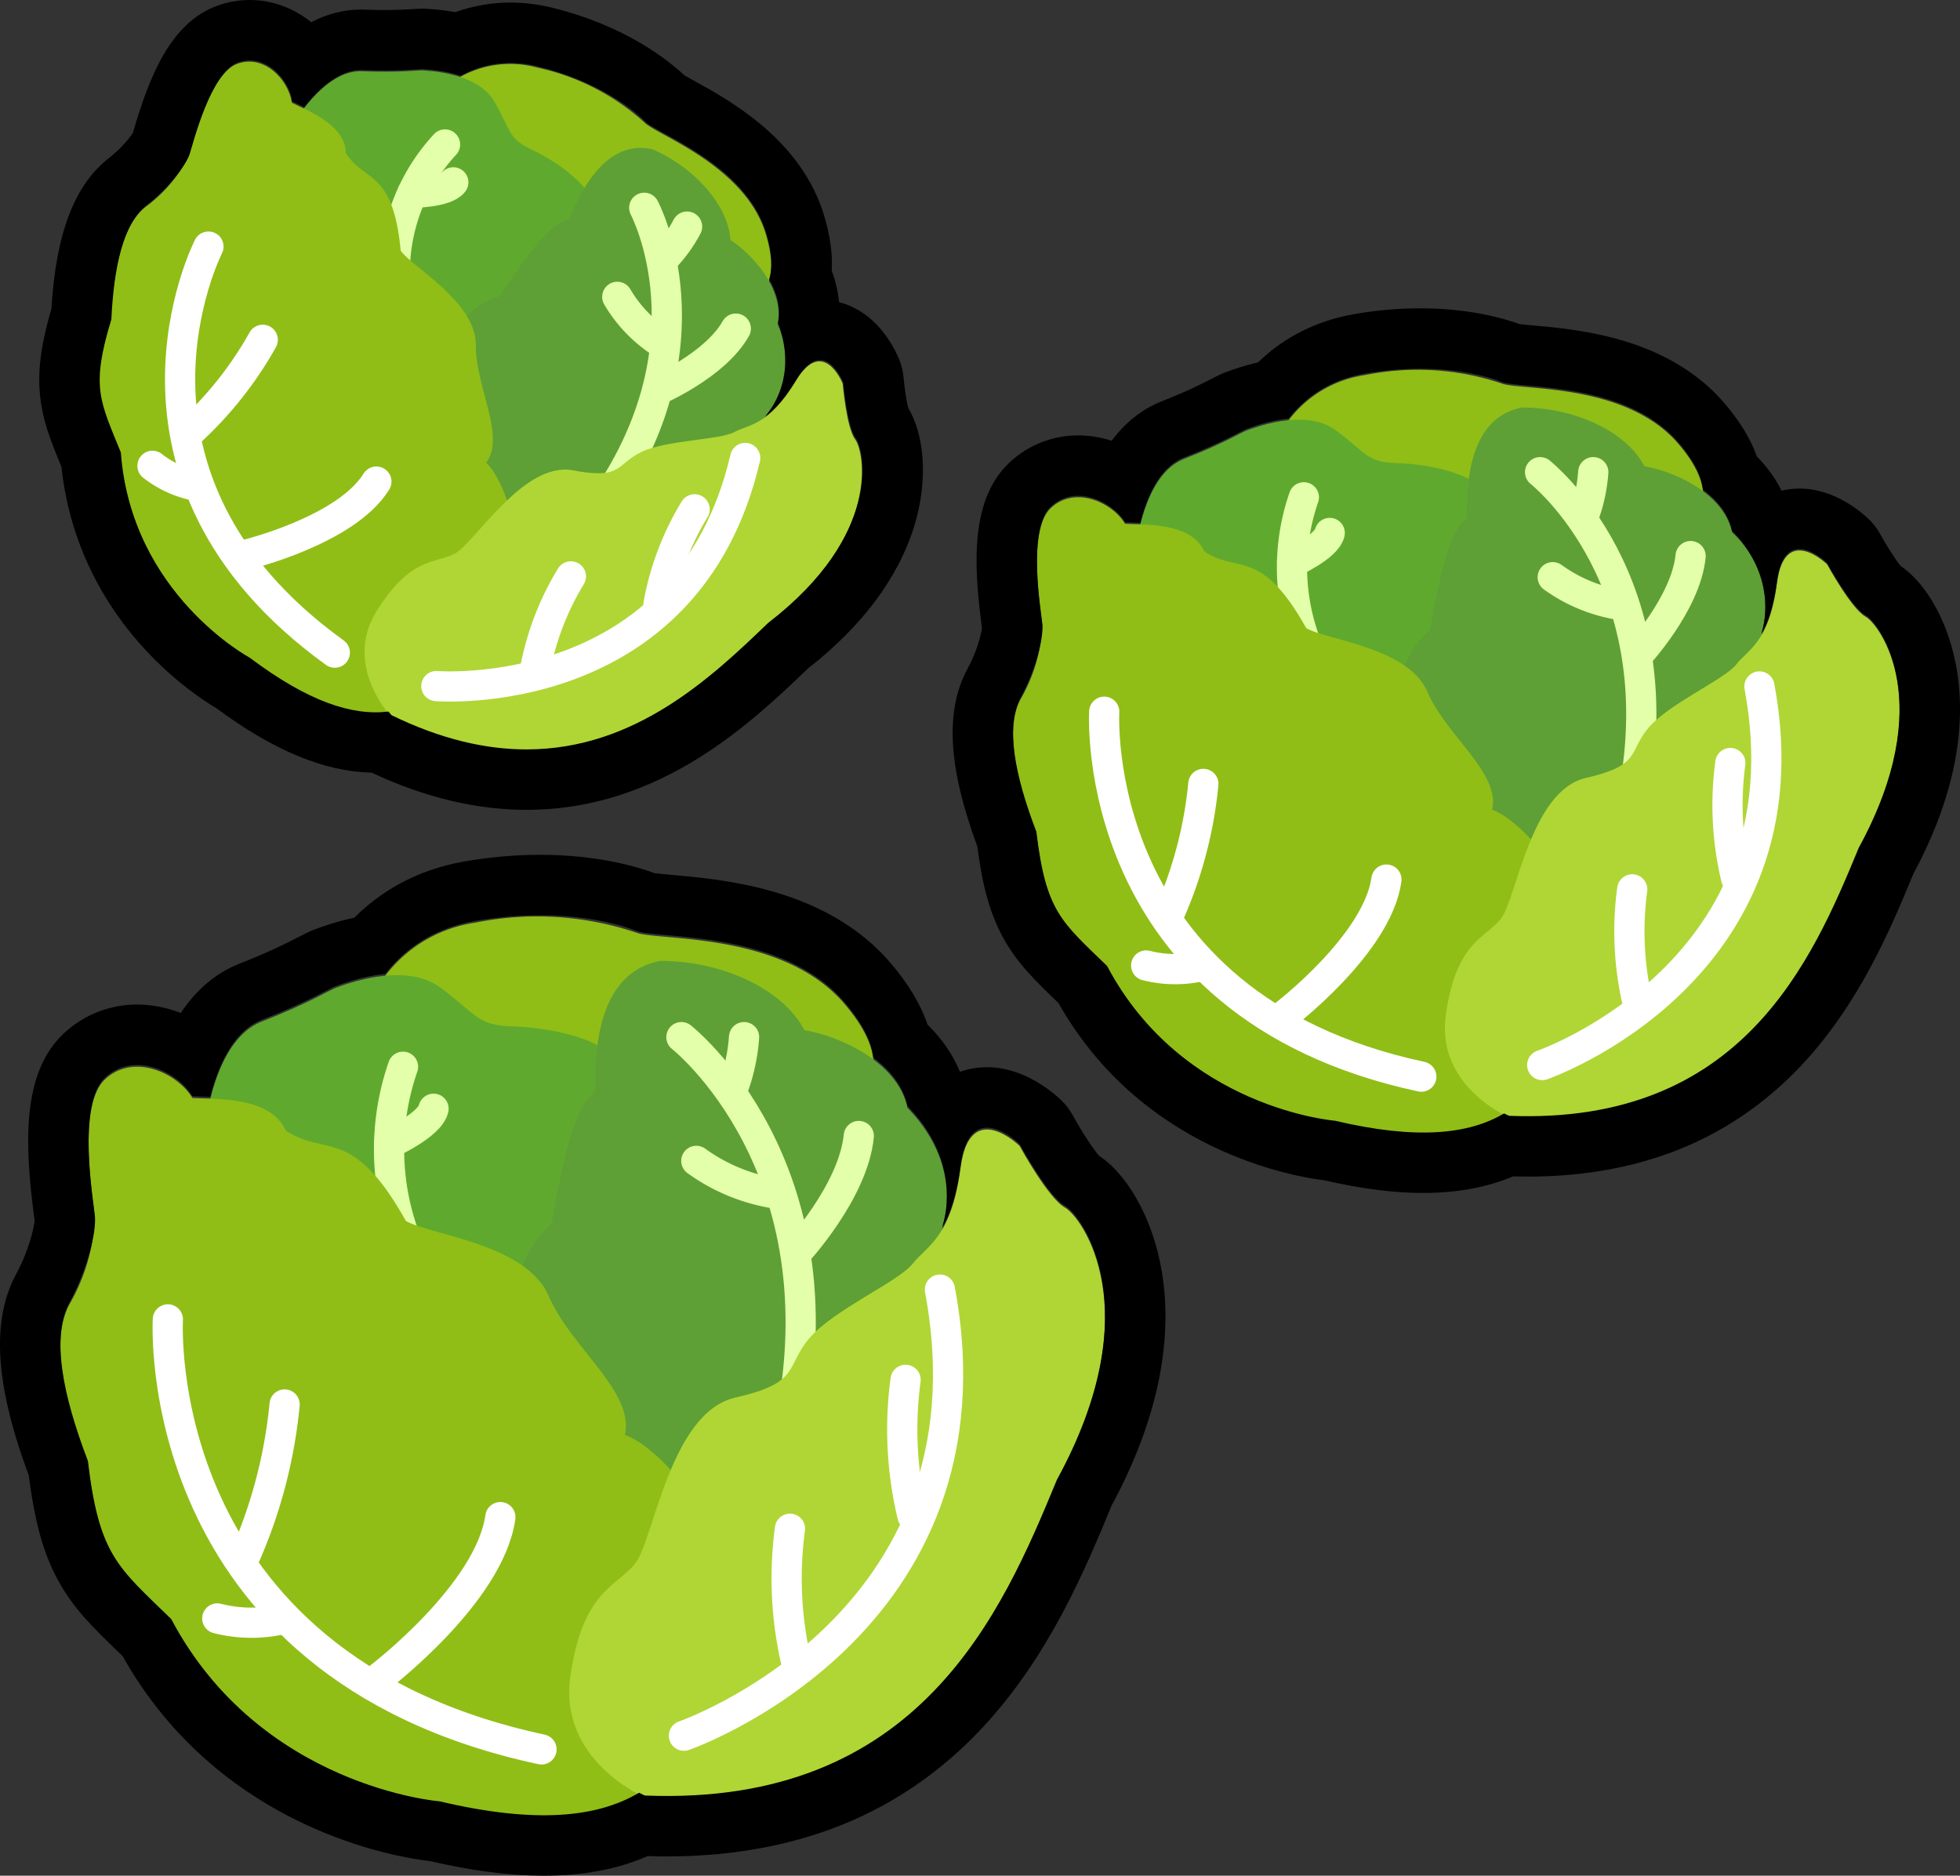 <svg xmlns="http://www.w3.org/2000/svg" width="129.739" height="124.166" viewBox="0 0 129.739 124.166">
  <rect x="0" y="0" width="129.739" height="124.166" fill="#333333" stroke="none"/>
  <g id="Group_1527" data-name="Group 1527" transform="translate(-622.001 -583.226)">
    <g id="Group_1526" data-name="Group 1526">
      <path id="Path_3219" data-name="Path 3219" d="M654.795,570.61a9.1,9.1,0,0,1,7.016-5.333,20.583,20.583,0,0,1,10.664.655c1.4.562,9.636-.094,13.752,4.678s.472,6.547.609,6.923-15.986,3.086-22.283.935A20.352,20.352,0,0,1,654.795,570.61Z" transform="translate(-8.363 79.03)" fill="#90be16"/>
      <path id="Path_3220" data-name="Path 3220" d="M645.3,578.328s.562-5.738,3.742-6.985,4.553-2.12,4.927-2.245,4.49-1.809,6.922,0,2.432,2.494,4.74,2.557,7.671.811,7.921,4.115,3.492,13.285,1.123,14.407-11.85,5.115-13.72,3.555S647.737,583.442,645.3,578.328Z" transform="translate(-9.725 79.513)" fill="#5faa2e"/>
      <path id="Path_3221" data-name="Path 3221" d="M663.581,591.388s-1.31-3.367,2.058-6.549c.935-5.052,1.5-7.578,2.9-8.793,0-2.058-.094-7.765,4.3-8.607,4.116,0,8.139,1.871,9.542,4.584,2.245.374,6.174,2.058,6.829,5.146,2.994,3.086,2.806,6.267,2.338,7.858s-1.117,17.962-5.938,18.429-12.771,4.49-14.456,2.338S663.581,591.388,663.581,591.388Z" transform="translate(-7.139 79.395)" fill="#5ea036"/>
      <path id="Path_3222" data-name="Path 3222" d="M672.875,571.854s10.852,8.513,7.11,26.007" transform="translate(-5.769 80.028)" fill="none" stroke="#e4ffa9" stroke-linecap="round" stroke-linejoin="round" stroke-width="2"/>
      <path id="Path_3223" data-name="Path 3223" d="M656.874,573.569a16.724,16.724,0,0,0,3.275,16.562" transform="translate(-8.197 80.274)" fill="none" stroke="#e4ffa9" stroke-linecap="round" stroke-linejoin="round" stroke-width="2"/>
      <path id="Path_3224" data-name="Path 3224" d="M662.035,622.315s-11.881-.935-17.774-12.068c-3.555-3.461-4.771-4.209-5.52-10.478-1.683-4.4-2.432-8.232-1.215-10.478a12.638,12.638,0,0,0,1.683-5.706c-.093-1.029-1.216-7.39.655-9.168s4.771-.468,5.8,1.217c1.684.094,5.146-.094,6.175,2.152,2.62,1.777,4.4-.375,7.952,5.987,1.591.935,7.952,1.5,9.448,4.958s5.706,6.354,5.052,9.211c2.62.892,8.793,7.815,6.549,15.112S675.133,625.4,662.035,622.315Z" transform="translate(-10.926 80.274)" fill="#90be16"/>
      <path id="Path_3225" data-name="Path 3225" d="M671.389,621.41s-5.75-2.414-4.929-8.044,3.019-5.881,4.274-7.419,2.293-10.005,6.645-11,3.281-2,4.872-3.9,5.943-3.781,6.863-4.961,2.554-1.69,3.171-6.358,3.908-1.441,3.908-1.441,1.886,3.464,3,4.081,5.657,6.821-.529,18.133C695.023,609.328,689.559,622.14,671.389,621.41Z" transform="translate(-6.701 80.795)" fill="#afd634"/>
      <path id="Path_3226" data-name="Path 3226" d="M643.147,588.194s-1.356,22.874,24.733,28.466" transform="translate(-10.035 82.372)" fill="none" stroke="#fff" stroke-linecap="round" stroke-linejoin="round" stroke-width="2"/>
      <path id="Path_3227" data-name="Path 3227" d="M673.021,616s21.095-7.3,16.944-29.532" transform="translate(-5.748 82.125)" fill="none" stroke="#fff" stroke-linecap="round" stroke-linejoin="round" stroke-width="2"/>
      <path id="Path_3228" data-name="Path 3228" d="M647.535,603.363a32.74,32.74,0,0,0,2.71-10.243" transform="translate(-9.404 83.079)" fill="none" stroke="#fff" stroke-linecap="round" stroke-linejoin="round" stroke-width="2"/>
      <path id="Path_3229" data-name="Path 3229" d="M655.408,610.24s7.285-5.539,7.988-10.6" transform="translate(-8.275 84.015)" fill="none" stroke="#fff" stroke-linecap="round" stroke-linejoin="round" stroke-width="2"/>
      <path id="Path_3230" data-name="Path 3230" d="M679.493,585.37s3.807-4.073,4.174-7.793" transform="translate(-4.819 80.849)" fill="none" stroke="#e4ffa9" stroke-linecap="round" stroke-linejoin="round" stroke-width="2"/>
      <path id="Path_3231" data-name="Path 3231" d="M655.961,578.3s2.675-1.2,2.933-2.3" transform="translate(-8.195 80.623)" fill="none" stroke="#e4ffa9" stroke-linecap="round" stroke-linejoin="round" stroke-width="2"/>
      <path id="Path_3232" data-name="Path 3232" d="M675.942,574.993a12.374,12.374,0,0,0,.64-3.139" transform="translate(-5.329 80.028)" fill="none" stroke="#e4ffa9" stroke-linecap="round" stroke-linejoin="round" stroke-width="2"/>
      <path id="Path_3233" data-name="Path 3233" d="M673.738,579.017a12.19,12.19,0,0,0,5.039,2.127" transform="translate(-5.645 81.056)" fill="none" stroke="#e4ffa9" stroke-linecap="round" stroke-linejoin="round" stroke-width="2"/>
      <path id="Path_3234" data-name="Path 3234" d="M646.007,605.506a9.154,9.154,0,0,0,4.035.11" transform="translate(-9.623 84.856)" fill="none" stroke="#fff" stroke-linecap="round" stroke-linejoin="round" stroke-width="2"/>
      <path id="Path_3235" data-name="Path 3235" d="M679.188,600.314a24.556,24.556,0,0,0,.455,9" transform="translate(-4.896 84.111)" fill="none" stroke="#fff" stroke-linecap="round" stroke-linejoin="round" stroke-width="2"/>
      <path id="Path_3236" data-name="Path 3236" d="M685.881,591.694a24.556,24.556,0,0,0,.455,9" transform="translate(-3.936 82.874)" fill="none" stroke="#fff" stroke-linecap="round" stroke-linejoin="round" stroke-width="2"/>
      <g id="Path_3237" data-name="Path 3237" transform="translate(-10.926 79.015)" fill="none" stroke-linecap="round" stroke-linejoin="round">
        <path d="M703.42,584.025c-1.115-.616-3-4.081-3-4.081s-3.293-3.226-3.908,1.442a10.662,10.662,0,0,1-1.213,4.079c.014-.071.029-.132.041-.178.468-1.589.655-4.771-2.338-7.858a5.53,5.53,0,0,0-2.265-3.207,7.1,7.1,0,0,0-1.944-3.715c-4.117-4.771-12.35-4.117-13.753-4.677a20.58,20.58,0,0,0-10.664-.655,9.3,9.3,0,0,0-5.947,3.509,13.249,13.249,0,0,0-3.252.794c-.374.125-1.746,1-4.927,2.246-1.985.778-2.95,3.306-3.4,5.1-.444-.017-.853-.025-1.189-.043-1.029-1.684-3.929-2.994-5.8-1.217s-.748,8.139-.655,9.167a12.645,12.645,0,0,1-1.683,5.707c-1.217,2.246-.468,6.081,1.215,10.477.749,6.267,1.965,7.016,5.52,10.478,5.893,11.132,17.774,12.068,17.774,12.068,6.337,1.493,10.414,1.077,13.193-.572.24.125.387.186.387.186,18.17.731,23.633-12.081,27.275-20.912C709.076,590.847,704.536,584.643,703.42,584.025Z" stroke="none"/>
        <path d="M 668.676 564.797 C 667.39 564.797 665.95 564.903 664.375 565.174 C 661.287 565.706 659.445 567.358 658.428 568.683 C 656.8 568.837 655.387 569.406 655.176 569.477 C 654.802 569.602 653.43 570.475 650.249 571.723 C 648.263 572.501 647.298 575.029 646.853 576.818 C 646.41 576.801 646 576.793 645.664 576.775 C 644.635 575.09 641.735 573.781 639.865 575.558 C 637.994 577.335 639.117 583.697 639.209 584.725 C 639.303 585.754 638.742 588.187 637.526 590.432 C 636.31 592.678 637.059 596.513 638.742 600.91 C 639.491 607.177 640.706 607.926 644.261 611.388 C 650.155 622.519 662.035 623.456 662.035 623.456 C 668.372 624.949 672.449 624.533 675.229 622.884 C 675.469 623.009 675.615 623.07 675.615 623.07 C 693.785 623.801 699.248 610.989 702.89 602.159 C 709.076 590.847 704.536 584.643 703.42 584.025 C 702.305 583.409 700.419 579.944 700.419 579.944 C 700.419 579.944 697.126 576.719 696.511 581.386 C 696.248 583.381 695.799 584.612 695.298 585.465 C 695.311 585.394 695.326 585.334 695.339 585.287 C 695.806 583.697 695.994 580.516 693 577.429 C 692.719 576.102 691.832 575.037 690.735 574.221 C 690.63 573.255 690.11 572.035 688.791 570.506 C 684.675 565.736 676.442 566.39 675.039 565.829 C 674.043 565.431 671.822 564.797 668.676 564.797 M 668.676 560.797 C 672.466 560.797 675.099 561.581 676.262 562.015 C 676.519 562.049 677.013 562.093 677.423 562.13 C 679.04 562.273 681.484 562.49 684 563.203 C 687.313 564.142 689.944 565.72 691.82 567.893 C 693.034 569.301 693.861 570.668 694.321 572.034 C 695.277 572.97 696 574.024 696.469 575.162 C 697.032 574.962 697.634 574.859 698.26 574.859 C 700.75 574.859 702.684 576.564 703.218 577.087 C 703.502 577.365 703.743 577.683 703.933 578.032 C 704.498 579.068 705.293 580.287 705.68 580.722 C 706.8 581.461 707.63 582.639 708.145 583.535 C 708.959 584.951 709.545 586.644 709.84 588.431 C 710.201 590.622 710.142 592.969 709.665 595.408 C 709.132 598.134 708.07 600.983 706.507 603.88 C 704.753 608.133 702.347 613.877 697.958 618.579 C 695.485 621.23 692.605 623.288 689.4 624.698 C 685.773 626.292 681.63 627.1 677.084 627.1 C 676.662 627.1 676.23 627.093 675.797 627.079 C 673.808 627.951 671.546 628.377 668.932 628.377 C 666.677 628.377 664.203 628.06 661.375 627.409 C 660.347 627.292 657.346 626.835 653.752 625.259 C 651.242 624.159 648.948 622.731 646.932 621.016 C 644.561 618.998 642.581 616.585 641.041 613.836 C 640.946 613.745 640.853 613.656 640.762 613.568 C 639.103 611.967 637.792 610.703 636.761 608.808 C 635.805 607.05 635.237 605.018 634.831 601.876 C 632.596 595.865 632.336 591.615 634.009 588.527 C 634.858 586.959 635.183 585.446 635.217 585.009 C 635.205 584.914 635.186 584.766 635.17 584.641 C 634.559 579.954 634.372 575.259 637.11 572.658 C 638.433 571.401 640.17 570.709 642.003 570.709 C 642.98 570.709 643.965 570.907 644.895 571.267 C 645.925 569.713 647.236 568.607 648.79 567.999 C 650.842 567.194 652.025 566.583 652.731 566.218 C 653.166 565.993 653.484 565.829 653.87 565.696 L 653.912 565.681 C 654.287 565.544 655.199 565.211 656.383 564.959 C 657.935 563.403 660.286 561.82 663.696 561.232 C 665.372 560.943 667.048 560.797 668.676 560.797 Z" stroke="none" fill="#000"/>
      </g>
      <path id="Path_3238" data-name="Path 3238" d="M709.833,538.051a7.719,7.719,0,0,1,5.954-4.525,17.467,17.467,0,0,1,9.051.556c1.19.476,8.177-.08,11.67,3.969s.4,5.557.518,5.875-13.566,2.62-18.911.794A17.272,17.272,0,0,1,709.833,538.051Z" transform="translate(-3.434 74.53)" fill="#90be16"/>
      <path id="Path_3239" data-name="Path 3239" d="M701.779,544.6s.477-4.869,3.175-5.928,3.864-1.8,4.182-1.9,3.81-1.536,5.875,0,2.064,2.117,4.021,2.169,6.511.688,6.722,3.493,2.964,11.273.953,12.226-10.056,4.341-11.644,3.016S703.843,548.941,701.779,544.6Z" transform="translate(-4.589 74.939)" fill="#5faa2e"/>
      <path id="Path_3240" data-name="Path 3240" d="M717.289,555.684a5.267,5.267,0,0,1,1.746-5.557c.795-4.287,1.27-6.431,2.462-7.462,0-1.747-.08-6.59,3.651-7.3,3.493,0,6.908,1.588,8.1,3.89,1.905.318,5.24,1.747,5.8,4.367a6.759,6.759,0,0,1,1.985,6.669c-.4,1.349-.949,15.242-5.039,15.639s-10.839,3.811-12.267,1.985S717.289,555.684,717.289,555.684Z" transform="translate(-2.395 74.839)" fill="#5ea036"/>
      <path id="Path_3241" data-name="Path 3241" d="M725.177,539.107s9.208,7.224,6.033,22.07" transform="translate(-1.232 75.376)" fill="none" stroke="#e4ffa9" stroke-linecap="round" stroke-linejoin="round" stroke-width="2"/>
      <path id="Path_3242" data-name="Path 3242" d="M711.6,540.562a14.193,14.193,0,0,0,2.779,14.056" transform="translate(-3.293 75.585)" fill="none" stroke="#e4ffa9" stroke-linecap="round" stroke-linejoin="round" stroke-width="2"/>
      <path id="Path_3243" data-name="Path 3243" d="M715.977,581.93s-10.082-.794-15.083-10.241c-3.016-2.938-4.049-3.573-4.684-8.892-1.429-3.732-2.065-6.987-1.033-8.892a10.732,10.732,0,0,0,1.429-4.844c-.08-.872-1.033-6.271.556-7.78s4.049-.4,4.922,1.033c1.429.079,4.367-.079,5.24,1.826,2.223,1.508,3.731-.318,6.748,5.08,1.349.795,6.749,1.27,8.018,4.208s4.844,5.393,4.288,7.817c2.223.757,7.462,6.632,5.557,12.824S727.092,584.55,715.977,581.93Z" transform="translate(-5.609 75.585)" fill="#90be16"/>
      <path id="Path_3244" data-name="Path 3244" d="M723.915,581.163s-4.88-2.048-4.183-6.827,2.561-4.991,3.627-6.3,1.946-8.491,5.64-9.339,2.783-1.7,4.134-3.309,5.044-3.209,5.825-4.21,2.168-1.434,2.691-5.395,3.317-1.224,3.317-1.224,1.6,2.94,2.547,3.464,4.8,5.789-.449,15.389C743.972,570.909,739.335,581.782,723.915,581.163Z" transform="translate(-2.023 76.027)" fill="#afd634"/>
      <path id="Path_3245" data-name="Path 3245" d="M699.948,552.974s-1.15,19.412,20.989,24.157" transform="translate(-4.854 77.366)" fill="none" stroke="#fff" stroke-linecap="round" stroke-linejoin="round" stroke-width="2"/>
      <path id="Path_3246" data-name="Path 3246" d="M725.3,576.574s17.9-6.2,14.379-25.062" transform="translate(-1.215 77.156)" fill="none" stroke="#fff" stroke-linecap="round" stroke-linejoin="round" stroke-width="2"/>
      <path id="Path_3247" data-name="Path 3247" d="M703.672,565.847a27.774,27.774,0,0,0,2.3-8.693" transform="translate(-4.317 77.966)" fill="none" stroke="#fff" stroke-linecap="round" stroke-linejoin="round" stroke-width="2"/>
      <path id="Path_3248" data-name="Path 3248" d="M710.353,571.683s6.183-4.7,6.78-8.991" transform="translate(-3.359 78.76)" fill="none" stroke="#fff" stroke-linecap="round" stroke-linejoin="round" stroke-width="2"/>
      <path id="Path_3249" data-name="Path 3249" d="M730.793,550.577s3.23-3.457,3.541-6.613" transform="translate(-0.426 76.073)" fill="none" stroke="#e4ffa9" stroke-linecap="round" stroke-linejoin="round" stroke-width="2"/>
      <path id="Path_3250" data-name="Path 3250" d="M710.822,544.573s2.271-1.019,2.489-1.948" transform="translate(-3.291 75.881)" fill="none" stroke="#e4ffa9" stroke-linecap="round" stroke-linejoin="round" stroke-width="2"/>
      <path id="Path_3251" data-name="Path 3251" d="M727.779,541.771a10.508,10.508,0,0,0,.544-2.664" transform="translate(-0.858 75.376)" fill="none" stroke="#e4ffa9" stroke-linecap="round" stroke-linejoin="round" stroke-width="2"/>
      <path id="Path_3252" data-name="Path 3252" d="M725.909,545.186a10.355,10.355,0,0,0,4.276,1.806" transform="translate(-1.127 76.249)" fill="none" stroke="#e4ffa9" stroke-linecap="round" stroke-linejoin="round" stroke-width="2"/>
      <path id="Path_3253" data-name="Path 3253" d="M702.375,567.665a7.779,7.779,0,0,0,3.425.094" transform="translate(-4.504 79.474)" fill="none" stroke="#fff" stroke-linecap="round" stroke-linejoin="round" stroke-width="2"/>
      <path id="Path_3254" data-name="Path 3254" d="M730.534,563.259a20.857,20.857,0,0,0,.387,7.638" transform="translate(-0.491 78.841)" fill="none" stroke="#fff" stroke-linecap="round" stroke-linejoin="round" stroke-width="2"/>
      <path id="Path_3255" data-name="Path 3255" d="M736.214,555.944a20.825,20.825,0,0,0,.387,7.637" transform="translate(0.324 77.792)" fill="none" stroke="#fff" stroke-linecap="round" stroke-linejoin="round" stroke-width="2"/>
      <g id="Path_3256" data-name="Path 3256" transform="translate(-5.609 74.517)" fill="none" stroke-linecap="round" stroke-linejoin="round">
        <path d="M751.1,549.436c-.947-.524-2.546-3.464-2.546-3.464s-2.795-2.737-3.317,1.224a9.061,9.061,0,0,1-1.029,3.461c.013-.059.024-.112.035-.151a6.759,6.759,0,0,0-1.985-6.669,4.7,4.7,0,0,0-1.922-2.723,6.019,6.019,0,0,0-1.65-3.151c-3.493-4.049-10.48-3.493-11.67-3.97a17.483,17.483,0,0,0-9.051-.556,7.889,7.889,0,0,0-5.047,2.979,11.18,11.18,0,0,0-2.759.674c-.318.105-1.482.846-4.182,1.905-1.684.661-2.5,2.806-2.88,4.325-.377-.015-.724-.022-1.01-.038-.872-1.428-3.334-2.54-4.922-1.031s-.636,6.906-.556,7.78a10.727,10.727,0,0,1-1.429,4.843c-1.033,1.9-.4,5.16,1.033,8.892.635,5.32,1.667,5.954,4.684,8.892,5,9.447,15.083,10.241,15.083,10.241,5.378,1.268,8.838.915,11.2-.484.2.105.328.158.328.158,15.42.62,20.056-10.252,23.147-17.747C755.9,555.226,752.045,549.96,751.1,549.436Z" stroke="none"/>
        <path d="M 721.612 533.118 C 720.521 533.118 719.299 533.208 717.963 533.438 C 715.343 533.89 713.779 535.292 712.915 536.417 C 711.535 536.546 710.336 537.03 710.156 537.09 C 709.838 537.195 708.674 537.936 705.974 538.995 C 704.29 539.656 703.471 541.801 703.094 543.32 C 702.717 543.305 702.37 543.298 702.084 543.282 C 701.212 541.854 698.75 540.743 697.163 542.251 C 695.575 543.759 696.527 549.157 696.607 550.031 C 696.686 550.904 696.21 552.969 695.178 554.874 C 694.145 556.779 694.781 560.034 696.21 563.765 C 696.845 569.085 697.878 569.719 700.894 572.657 C 705.895 582.104 715.977 582.898 715.977 582.898 C 721.355 584.166 724.815 583.812 727.173 582.414 C 727.378 582.519 727.501 582.572 727.501 582.572 C 742.921 583.191 747.558 572.319 750.649 564.825 C 755.898 555.226 752.045 549.96 751.098 549.436 C 750.151 548.913 748.551 545.973 748.551 545.973 C 748.552 545.973 745.757 543.235 745.234 547.196 C 745.011 548.889 744.629 549.934 744.205 550.658 C 744.218 550.598 744.229 550.546 744.241 550.507 C 744.637 549.157 744.796 546.458 742.255 543.838 C 742.016 542.713 741.264 541.808 740.333 541.115 C 740.244 540.296 739.803 539.261 738.683 537.964 C 735.19 533.915 728.203 534.471 727.013 533.994 C 726.167 533.656 724.282 533.118 721.612 533.118 M 721.612 529.118 C 724.851 529.118 727.139 529.779 728.197 530.165 C 728.417 530.192 728.799 530.226 729.093 530.252 C 730.488 530.376 732.596 530.564 734.785 531.184 C 737.712 532.014 740.042 533.416 741.712 535.351 C 742.754 536.558 743.48 537.741 743.904 538.929 C 744.586 539.618 745.133 540.377 745.535 541.189 C 745.919 541.098 746.315 541.051 746.719 541.051 C 749.061 541.051 750.856 542.631 751.35 543.115 C 751.634 543.393 751.875 543.712 752.065 544.061 C 752.497 544.852 753.106 545.796 753.423 546.177 C 755.206 547.398 756.643 550.041 757.144 553.077 C 757.462 555.007 757.411 557.072 756.992 559.212 C 756.53 561.577 755.613 564.043 754.266 566.546 C 752.76 570.196 750.694 575.115 746.906 579.174 C 744.75 581.484 742.239 583.278 739.443 584.507 C 736.289 585.894 732.69 586.597 728.747 586.597 C 728.424 586.597 728.095 586.592 727.764 586.583 C 726.031 587.312 724.043 587.68 721.832 587.68 C 719.878 587.68 717.741 587.408 715.306 586.848 C 713.248 586.6 703.211 584.907 697.676 575.109 C 697.617 575.051 697.559 574.995 697.501 574.94 C 696.114 573.602 694.916 572.446 693.997 570.756 C 693.154 569.207 692.653 567.438 692.3 564.731 C 690.359 559.487 690.158 555.74 691.661 552.967 C 692.297 551.794 692.563 550.668 692.609 550.278 C 692.6 550.207 692.589 550.121 692.579 550.045 C 692.038 545.907 691.885 541.746 694.408 539.35 C 695.643 538.177 697.266 537.53 698.977 537.53 C 699.723 537.53 700.474 537.655 701.197 537.887 C 702.265 536.44 703.485 535.675 704.513 535.272 C 706.224 534.601 707.211 534.092 707.8 533.788 C 708.176 533.594 708.476 533.439 708.842 533.312 L 708.869 533.303 C 709.181 533.188 709.915 532.919 710.879 532.702 C 712.266 531.352 714.331 530.005 717.283 529.496 C 718.74 529.245 720.196 529.118 721.612 529.118 Z" stroke="none" fill="#000"/>
      </g>
      <path id="Path_3257" data-name="Path 3257" d="M654.8,513.047a6.793,6.793,0,0,1,6.4-1.539,15.369,15.369,0,0,1,7.094,3.648c.791.8,6.614,2.828,8,7.325s-1.643,4.618-1.661,4.915-11.853-2.688-15.512-6.048A15.2,15.2,0,0,1,654.8,513.047Z" transform="translate(-3.615 76.197)" fill="#90be16"/>
      <path id="Path_3258" data-name="Path 3258" d="M644.98,515.394s2.105-3.753,4.654-3.651,3.748-.083,4.042-.055,3.612.111,4.732,2.077.914,2.435,2.473,3.17,5,2.857,4.178,5.19-1.6,10.129-3.556,10.184-9.635-.06-10.446-1.688S645.108,519.619,644.98,515.394Z" transform="translate(-3.674 76.199)" fill="#5faa2e"/>
      <path id="Path_3259" data-name="Path 3259" d="M655.295,530.471a4.634,4.634,0,0,1,3.373-3.859c2.156-3.172,3.3-4.731,4.621-5.14.618-1.407,2.266-5.336,5.524-4.592,2.813,1.235,5,3.722,5.147,6,1.422.93,3.6,3.26,3.123,5.567a5.948,5.948,0,0,1-.759,6.073c-.8.947-6.155,11.942-9.59,10.815s-10.078-.765-10.583-2.74S655.295,530.471,655.295,530.471Z" transform="translate(-3.612 76.229)" fill="#5ea036"/>
      <path id="Path_3260" data-name="Path 3260" d="M668.2,520.729s4.863,9.076-2.945,19.91" transform="translate(-3.555 76.252)" fill="none" stroke="#e4ffa9" stroke-linecap="round" stroke-linejoin="round" stroke-width="2"/>
      <path id="Path_3261" data-name="Path 3261" d="M655.093,516.563a12.485,12.485,0,0,0-2.733,12.3" transform="translate(-3.634 76.228)" fill="none" stroke="#e4ffa9" stroke-linecap="round" stroke-linejoin="round" stroke-width="2"/>
      <path id="Path_3262" data-name="Path 3262" d="M642.239,550.645a17.633,17.633,0,0,1-8.527-13.583c-1.391-3.433-2-4.309-.629-8.818.169-3.51.809-6.357,2.314-7.527a9.446,9.446,0,0,0,2.864-3.395c.244-.731,1.387-5.417,3.2-6.07s3.4,1.112,3.6,2.572c1.123.569,3.545,1.481,3.574,3.324,1.257,2,3.118,1.063,3.639,6.479.806,1.117,4.985,3.41,4.97,6.224s1.994,6.056.688,7.813c1.523,1.4,3.665,7.981-.059,12.295S650.265,556.686,642.239,550.645Z" transform="translate(-3.748 76.196)" fill="#90be16"/>
      <path id="Path_3263" data-name="Path 3263" d="M651.533,554.341s-3.206-3.375-.955-6.978,3.828-3.113,5.148-3.788,4.57-6.151,7.845-5.526,2.844-.386,4.5-1.2,5.2-.8,6.18-1.332,2.254-.388,4.076-3.393,3.1.187,3.1.187.248,2.934.826,3.691,1.82,6.36-5.8,12.235C671.314,553.176,663.734,560.294,651.533,554.341Z" transform="translate(-3.645 76.312)" fill="#afd634"/>
      <path id="Path_3264" data-name="Path 3264" d="M639.517,523.283s-7.791,15.228,8.363,26.88" transform="translate(-3.717 76.267)" fill="none" stroke="#fff" stroke-linecap="round" stroke-linejoin="round" stroke-width="2"/>
      <path id="Path_3265" data-name="Path 3265" d="M654.5,552.294s16.611,1.34,20.445-15.1" transform="translate(-3.617 76.349)" fill="none" stroke="#fff" stroke-linecap="round" stroke-linejoin="round" stroke-width="2"/>
      <path id="Path_3266" data-name="Path 3266" d="M638.179,535.605a24.454,24.454,0,0,0,4.927-6.188" transform="translate(-3.713 76.303)" fill="none" stroke="#fff" stroke-linecap="round" stroke-linejoin="round" stroke-width="2"/>
      <path id="Path_3267" data-name="Path 3267" d="M641.965,543.592s6.643-1.6,8.641-4.844" transform="translate(-3.691 76.358)" fill="none" stroke="#fff" stroke-linecap="round" stroke-linejoin="round" stroke-width="2"/>
      <path id="Path_3268" data-name="Path 3268" d="M669.046,532.754s3.824-1.643,5.191-4.074" transform="translate(-3.531 76.299)" fill="none" stroke="#e4ffa9" stroke-linecap="round" stroke-linejoin="round" stroke-width="2"/>
      <path id="Path_3269" data-name="Path 3269" d="M652.939,519.743s2.189-.017,2.694-.688" transform="translate(-3.626 76.243)" fill="none" stroke="#e4ffa9" stroke-linecap="round" stroke-linejoin="round" stroke-width="2"/>
      <path id="Path_3270" data-name="Path 3270" d="M669.627,523.92a9.264,9.264,0,0,0,1.381-1.953" transform="translate(-3.528 76.26)" fill="none" stroke="#e4ffa9" stroke-linecap="round" stroke-linejoin="round" stroke-width="2"/>
      <path id="Path_3271" data-name="Path 3271" d="M666.408,526.589a9.107,9.107,0,0,0,2.806,2.967" transform="translate(-3.547 76.287)" fill="none" stroke="#e4ffa9" stroke-linecap="round" stroke-linejoin="round" stroke-width="2"/>
      <path id="Path_3272" data-name="Path 3272" d="M635.822,537.711A6.834,6.834,0,0,0,638.548,539" transform="translate(-3.727 76.352)" fill="none" stroke="#fff" stroke-linecap="round" stroke-linejoin="round" stroke-width="2"/>
      <path id="Path_3273" data-name="Path 3273" d="M663.369,544.988a18.337,18.337,0,0,0-2.39,6.289" transform="translate(-3.579 76.395)" fill="none" stroke="#fff" stroke-linecap="round" stroke-linejoin="round" stroke-width="2"/>
      <path id="Path_3274" data-name="Path 3274" d="M671.51,540.573a18.347,18.347,0,0,0-2.39,6.289" transform="translate(-3.531 76.369)" fill="none" stroke="#fff" stroke-linecap="round" stroke-linejoin="round" stroke-width="2"/>
      <g id="Path_3275" data-name="Path 3275" transform="translate(-3.747 76.195)" fill="none" stroke-linecap="round" stroke-linejoin="round">
        <path d="M682.4,536.034c-.576-.756-.826-3.691-.826-3.691s-1.282-3.194-3.1-.188a7.971,7.971,0,0,1-2.053,2.424,1.286,1.286,0,0,1,.082-.109,5.946,5.946,0,0,0,.759-6.073,4.128,4.128,0,0,0-.585-2.873,5.3,5.3,0,0,0-.214-3.122c-1.381-4.5-7.205-6.52-8-7.325a15.364,15.364,0,0,0-7.094-3.648,6.936,6.936,0,0,0-5.118.614,9.956,9.956,0,0,0-2.461-.434c-.293-.027-1.493.158-4.042.056-1.59-.063-3.009,1.374-3.849,2.464-.3-.146-.575-.273-.8-.387-.2-1.459-1.787-3.226-3.6-2.572s-2.955,5.338-3.2,6.07a9.433,9.433,0,0,1-2.864,3.395c-1.5,1.17-2.145,4.016-2.313,7.527-1.369,4.508-.762,5.385.629,8.818a17.633,17.633,0,0,0,8.527,13.583c3.884,2.922,6.795,3.861,9.19,3.569.127.158.208.243.208.243,12.2,5.953,19.78-1.165,24.92-6.108C684.215,542.394,682.973,536.79,682.4,536.034Z" stroke="none"/>
        <path d="M 660.597 556.64 C 667.793 556.641 672.842 551.876 676.592 548.269 C 684.215 542.394 682.973 536.79 682.395 536.034 C 681.819 535.277 681.569 532.343 681.569 532.343 C 681.569 532.343 680.287 529.15 678.465 532.155 C 677.687 533.44 677.01 534.147 676.412 534.579 C 676.442 534.535 676.471 534.498 676.494 534.471 C 677.29 533.523 678.374 531.406 677.253 528.397 C 677.459 527.407 677.173 526.412 676.668 525.525 C 676.886 524.833 676.896 523.843 676.453 522.402 C 675.072 517.905 669.248 515.882 668.458 515.078 C 667.667 514.273 665.355 512.418 661.364 511.429 C 659.095 510.866 657.34 511.442 656.246 512.043 C 655.089 511.66 653.951 511.625 653.785 511.609 C 653.557 511.588 652.774 511.696 651.228 511.696 C 650.795 511.696 650.302 511.688 649.744 511.666 C 648.151 511.603 646.735 513.04 645.894 514.13 C 645.595 513.984 645.319 513.857 645.094 513.743 C 644.896 512.283 643.307 510.517 641.495 511.171 C 639.683 511.825 638.54 516.509 638.296 517.241 C 638.051 517.973 636.937 519.466 635.432 520.636 C 633.927 521.806 633.287 524.652 633.119 528.163 C 631.75 532.671 632.356 533.548 633.747 536.981 C 634.434 546.359 642.274 550.565 642.274 550.565 C 646.158 553.487 649.069 554.426 651.464 554.134 C 651.59 554.292 651.672 554.377 651.672 554.377 C 654.97 555.986 657.931 556.64 660.597 556.64 M 660.597 560.64 L 660.597 556.64 L 660.597 560.64 C 657.278 560.64 653.836 559.813 650.356 558.181 C 647.21 558.108 643.841 556.709 640.073 553.914 C 639.308 553.461 637.34 552.189 635.325 549.998 C 632.185 546.585 630.289 542.428 629.817 537.938 C 629.799 537.893 629.781 537.849 629.763 537.806 C 629.103 536.2 628.534 534.813 628.384 533.052 C 628.249 531.456 628.472 529.814 629.15 527.475 C 629.457 522.449 630.678 519.265 632.977 517.478 C 633.793 516.844 634.357 516.123 634.544 515.829 C 634.557 515.785 634.571 515.738 634.584 515.695 C 635.648 512.048 637.057 508.519 640.138 507.408 C 640.832 507.158 641.552 507.031 642.278 507.031 C 643.747 507.031 645.163 507.547 646.351 508.501 C 647.411 507.947 648.516 507.664 649.642 507.664 C 649.729 507.664 649.817 507.665 649.903 507.669 C 650.362 507.687 650.808 507.696 651.228 507.696 C 652.066 507.696 652.645 507.66 653.028 507.636 C 653.286 507.619 653.49 507.607 653.711 507.607 C 653.852 507.607 653.984 507.612 654.116 507.623 L 654.141 507.625 C 654.426 507.643 655.072 507.686 655.882 507.835 C 657.051 507.417 658.291 507.2 659.537 507.2 C 660.46 507.2 661.399 507.317 662.328 507.547 C 667.174 508.748 670.012 511.039 671.056 512.024 C 671.219 512.12 671.482 512.264 671.687 512.376 C 672.782 512.978 674.438 513.888 676.017 515.191 C 678.155 516.955 679.589 518.986 680.277 521.228 C 680.694 522.585 680.869 523.818 680.804 524.953 C 681.06 525.642 681.221 526.339 681.287 527.031 C 682.242 527.282 683.398 527.884 684.394 529.259 C 684.895 529.952 685.181 530.604 685.281 530.853 C 685.429 531.221 685.521 531.609 685.555 532.004 C 685.616 532.712 685.759 533.623 685.869 534.042 C 686.904 535.769 687.137 538.514 686.444 541.223 C 686.003 542.946 685.209 544.643 684.082 546.266 C 682.849 548.041 681.212 549.733 679.213 551.299 C 677.409 553.033 674.973 555.348 672.005 557.201 C 670.313 558.256 668.576 559.078 666.844 559.643 C 664.812 560.305 662.711 560.64 660.597 560.64 Z" stroke="none" fill="#000"/>
      </g>
    </g>
  </g>
</svg>
